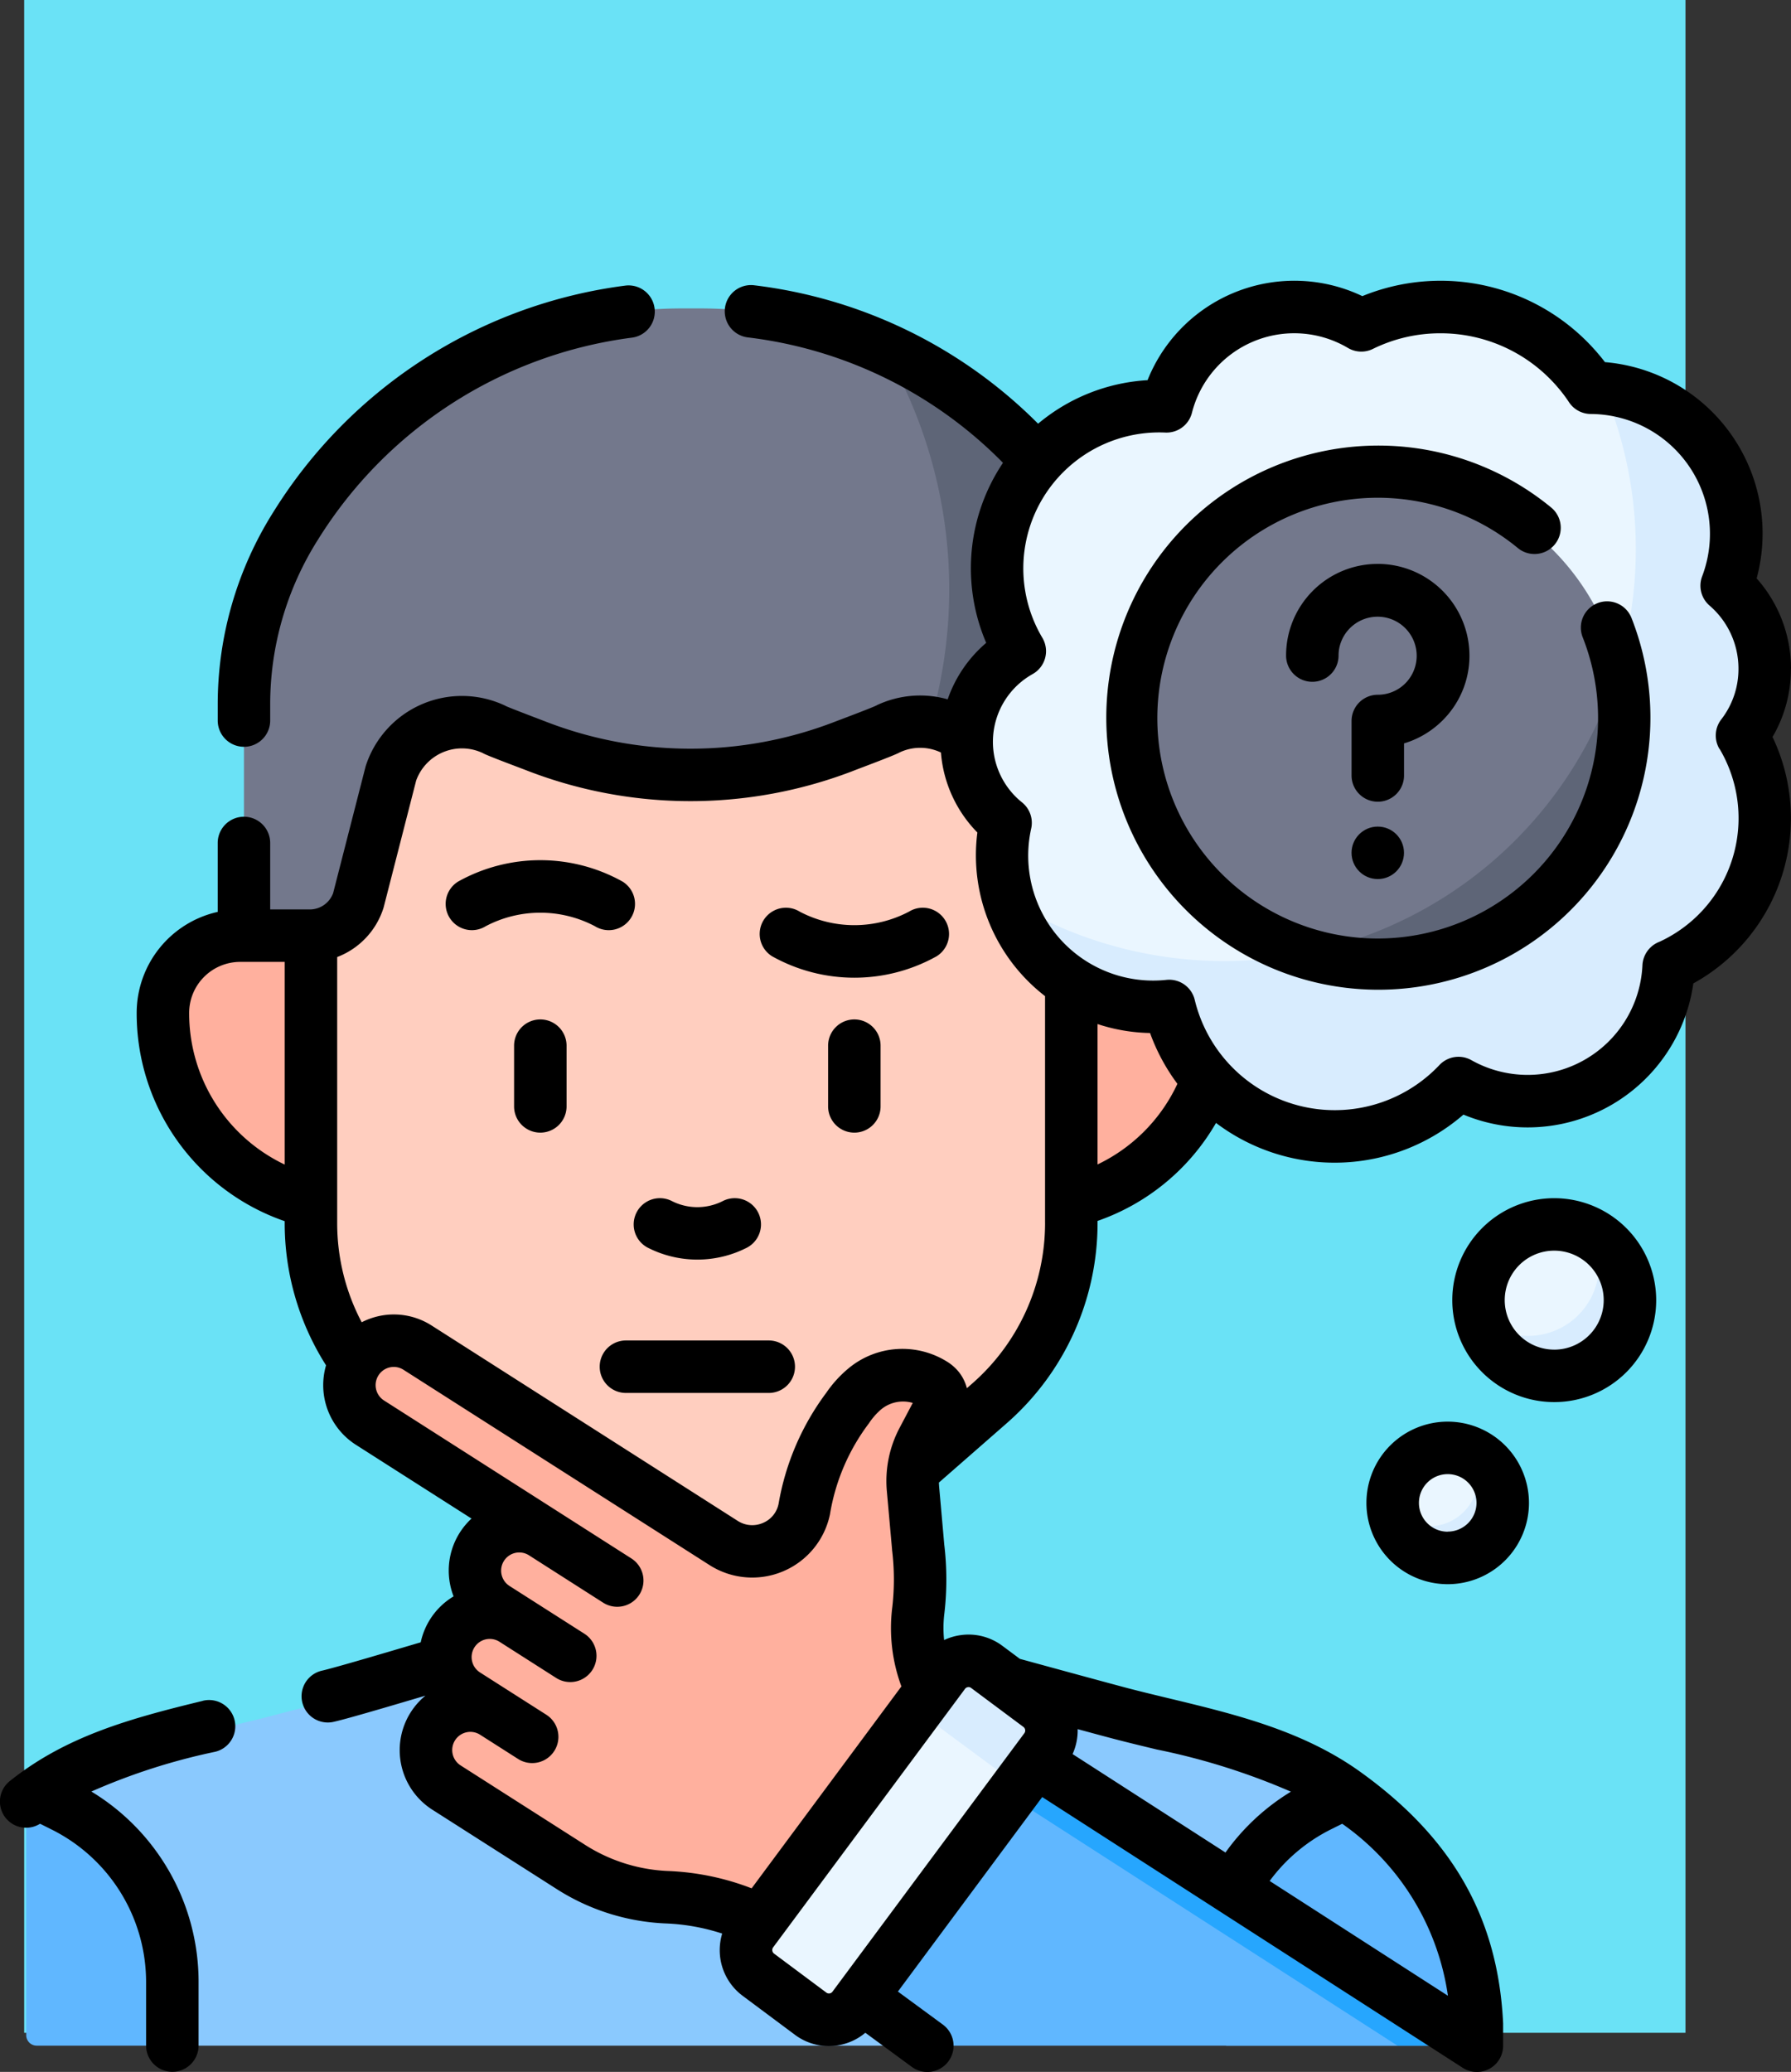 <svg xmlns="http://www.w3.org/2000/svg" width="91.636" height="106" viewBox="0 0 91.636 106">
  <rect x="0" y="0" width="91.636" height="106" fill="#333333" stroke="none"/>
  <g id="Group_1206394" data-name="Group 1206394" transform="translate(-180 -10948.636)">
    <g id="Group_1206299" data-name="Group 1206299" transform="translate(-418.763 756.153)">
      <g id="Group_1206207" data-name="Group 1206207" transform="translate(600 10192.482)">
        <rect id="Rectangle_421497" data-name="Rectangle 421497" width="85" height="104" transform="translate(0)" fill="#6ae2f6"/>
      </g>
      <g id="pensar-pregunta" transform="translate(598.762 10206.846)">
        <g id="Group_1206287" data-name="Group 1206287" transform="translate(1.343 1.416)">
          <path id="Path_1045149" data-name="Path 1045149" d="M80.174,403.934s-2.53,4.2-3.643,6.234l-17.649,6.776H20.811L13.99,412.53v-8.911a78,78,0,0,1,10.72-3.376l4.584-1.19,5.087-1.2,22.458,2.207,4.541-1.98c1.528.4,5.967,1.477,7.494,1.874C72.714,400.957,76.87,401.621,80.174,403.934Z" transform="translate(-12.828 -328.065)" fill="#8ac9fe"/>
          <path id="Path_1045150" data-name="Path 1045150" d="M15.482,440.635v2.74H8.037a.536.536,0,0,1-.537-.537V431.147a.538.538,0,0,1,.209-.426c.129-.1.258-.2.358-.27.2-.14.394-.274.594-.4l.4.2A11.61,11.61,0,0,1,15.482,440.635Z" transform="translate(-7.5 -354.497)" fill="#60b7ff"/>
          <path id="Path_1045151" data-name="Path 1045151" d="M363.346,443.744v.539a.537.537,0,0,1-.537.537h-12.3V437.1A11.587,11.587,0,0,1,355.5,432.3l.968-.485.124.086.2.145C360.93,435.073,363.1,438.7,363.346,443.744Z" transform="translate(-289.119 -355.942)" fill="#60b7ff"/>
          <path id="Path_1045152" data-name="Path 1045152" d="M112.071,27.72c-3.724,7.052-7.474,13.651-15.995,14.067l-26.336.077V28.219A17.15,17.15,0,0,1,72.4,19a24.281,24.281,0,0,1,8.56-8.147A22.8,22.8,0,0,1,92.15,7.91h.94a22.7,22.7,0,0,1,9.389,2.039C109.92,15.63,114.044,23.985,112.071,27.72Z" transform="translate(-58.6 -7.91)" fill="#73788c"/>
          <path id="Path_1045153" data-name="Path 1045153" d="M236.313,37.57V51.083l-19.423.055a24.385,24.385,0,0,0,6.4-31.838,24.1,24.1,0,0,1,10.356,9.054,16.877,16.877,0,0,1,1.985,4.4A17.343,17.343,0,0,1,236.313,37.57Z" transform="translate(-179.414 -17.261)" fill="#5e6577"/>
          <path id="Path_1045154" data-name="Path 1045154" d="M93.055,200.81a9.94,9.94,0,0,0,7.573-9.653,3.953,3.953,0,0,0-3.953-3.953H50.531a3.953,3.953,0,0,0-3.953,3.953,9.94,9.94,0,0,0,7.573,9.653Z" transform="translate(-39.584 -155.115)" fill="#ffb09e"/>
          <path id="Path_1045155" data-name="Path 1045155" d="M118.429,126.4a3.835,3.835,0,0,1,5.26,2.227l1.687,6.571a2.6,2.6,0,0,0,2.42,1.779v14.7a12.264,12.264,0,0,1-4.19,9.233l-7.618,6.666A8.177,8.177,0,0,1,110.6,169.6h-4.518a8.177,8.177,0,0,1-5.385-2.022l-7.618-6.666a12.264,12.264,0,0,1-4.19-9.233v-14.7a2.6,2.6,0,0,0,2.42-1.779l1.678-6.544a3.835,3.835,0,0,1,5.282-2.216l.245.117,1.974.756a21.856,21.856,0,0,0,15.637,0l1.974-.756Z" transform="translate(-74.325 -104.891)" fill="#ffcebf"/>
          <g id="Group_1206284" data-name="Group 1206284" transform="translate(16.424 53.119)">
            <path id="Path_1045156" data-name="Path 1045156" d="M131.979,326.472l-.662.816-7.206,8.892-2.577-1.632a12.074,12.074,0,0,0-6.008-1.885,9.929,9.929,0,0,1-4.916-1.536l-6.377-4.05a2.254,2.254,0,0,1-1.049-1.906c0-.025,0-.049,0-.074,0,0,.321-.652.483-.958a8.561,8.561,0,0,1,1.134-.682c.32.173,1.181-.634,1.874-.194l-1.45-.92a2.333,2.333,0,0,1-1.048-1.954c0-.023,0,.023,0,0,.069-.372.962-.52,1.123-.828.03-.061-.05-.08.267-.236,0,0,1.405-1.235,2.1-.795l-.925-.589a2.255,2.255,0,0,1-1.051-1.91c0-.025,0-.049,0-.074.011-.326.5-.523.656-.829a2.849,2.849,0,0,1,.759-.67s1.378-.771,2.073-.331l-8.863-5.629a2.252,2.252,0,0,1-.8-2.941c.892-.8,1.462-1,1.836-.765l14.268,9.439c4.271,2.288,6.075.568,6.077.554.03-.147.51-.953.542-1.092a2.693,2.693,0,0,0,.29-.757.277.277,0,0,0,.009-.041c.084-.4.172-.773.265-1.119a11.33,11.33,0,0,1,1.953-4.02,4.982,4.982,0,0,1,.888-.981,3.388,3.388,0,0,1,.931-.514,6.757,6.757,0,0,1,2.069.141c.107.068-1.342,5.223-1.263,6.086,0,0,.245,6.846.288,7.355a5.227,5.227,0,0,0,2.873,4.525Z" transform="translate(-99.265 -304.7)" fill="#ffb09e"/>
          </g>
          <path id="Path_1045157" data-name="Path 1045157" d="M261.983,435.608H237.925a.157.157,0,0,1-.089-.029l-5.772-4.281a.149.149,0,0,1-.038-.2l6.633-10.51h2.433L261.776,434.2Z" transform="translate(-191.822 -346.73)" fill="#60b7ff"/>
          <path id="Path_1045158" data-name="Path 1045158" d="M296.072,427.331h-3.558L269.19,412.313l1.094-1.734a.151.151,0,0,1,.208-.047l25.664,16.525A.149.149,0,0,1,296.072,427.331Z" transform="translate(-222.354 -338.453)" fill="#26a6fe"/>
          <path id="Path_1045159" data-name="Path 1045159" d="M227.858,407.546l-7.71,10.34a1.578,1.578,0,0,1-2.194.322l-2.674-1.981a1.563,1.563,0,0,1-.324-2.187l7.653-10.261c1-.813,2.139-2.141,2.649-1.763l2.871,2.126C228.6,404.495,228.779,406.027,227.858,407.546Z" transform="translate(-177.573 -331.426)" fill="#eaf6ff"/>
          <path id="Path_1045160" data-name="Path 1045160" d="M265.851,401.668l-1.473,1.974a1.714,1.714,0,0,0-.705-1.419L260.8,400.1a1.709,1.709,0,0,0-1.673-.222l1.53-2.051a1.574,1.574,0,0,1,2.192-.322l2.676,1.979A1.565,1.565,0,0,1,265.851,401.668Z" transform="translate(-214.093 -327.522)" fill="#d8ecfe"/>
          <g id="Group_1206286" data-name="Group 1206286" transform="translate(48.12 0.285)">
            <g id="Group_1206285" data-name="Group 1206285">
              <path id="Path_1045161" data-name="Path 1045161" d="M309.067,13.654c-.161-.017-.325-.029-.49-.036a.555.555,0,0,1-.43-.233c-.159-.225-.33-.444-.51-.653A9.26,9.26,0,0,0,296.8,10.317a.55.55,0,0,1-.489-.018,6.758,6.758,0,0,0-9.617,3.877.53.53,0,0,1-.5.37,8.255,8.255,0,0,0-7.361,12.034.543.543,0,0,1-.165.7,5.27,5.27,0,0,0-.541,8.29.538.538,0,0,1,.164.5,7.621,7.621,0,0,0,.15,3.379c3.573,4.636,10.757,5.833,14.823,5.833,11.635,0,18.985-6.012,18.985-17.648C312.248,24.847,312.248,17.336,309.067,13.654Z" transform="translate(-276.361 -9.5)" fill="#eaf6ff"/>
              <path id="Path_1045162" data-name="Path 1045162" d="M325.764,50.1a.526.526,0,0,0-.03.548A8.241,8.241,0,0,1,322.4,61.841c-.07.038-.191.1-.3.154a.528.528,0,0,0-.3.425,7.267,7.267,0,0,1-.257,1.376.007.007,0,0,0,0,.005A7.234,7.234,0,0,1,311.4,68.242a.529.529,0,0,0-.6.1,8.729,8.729,0,0,1-14.422-3.78.531.531,0,0,0-.538-.38,7.746,7.746,0,0,1-7.858-5.67,21.073,21.073,0,0,0,30.626-25.8A7.431,7.431,0,0,1,324.9,42.43a.529.529,0,0,0,.138.545,5.555,5.555,0,0,1,.726,7.13Z" transform="translate(-285.901 -28.557)" fill="#d8ecfe"/>
              <path id="Path_1045163" data-name="Path 1045163" d="M348.5,66.06c-1.858,14.839-9.636,14.635-16.432,14.635A12.557,12.557,0,1,1,348.5,66.06Z" transform="translate(-315.162 -47.924)" fill="#73788c"/>
              <path id="Path_1045164" data-name="Path 1045164" d="M387.543,113.617A12.607,12.607,0,0,1,370.8,125.465a21.09,21.09,0,0,0,16.432-14.635A12.546,12.546,0,0,1,387.543,113.617Z" transform="translate(-353.898 -92.694)" fill="#5e6577"/>
            </g>
            <path id="Path_1045165" data-name="Path 1045165" d="M429.539,273.956c0,1.994-2.392,2.873-4.391,2.873-.945,0-1.683-.944-2.342-1.9a3.738,3.738,0,0,1-.086-.805,3.871,3.871,0,0,1,5.847-3.311A4.905,4.905,0,0,1,429.539,273.956Z" transform="translate(-396.525 -223.597)" fill="#eaf6ff"/>
            <path id="Path_1045166" data-name="Path 1045166" d="M430.853,276.61a3.871,3.871,0,0,1-7.653.805,3.624,3.624,0,0,0,6.071-2.658,3.575,3.575,0,0,0-.31-1.459A3.844,3.844,0,0,1,430.853,276.61Z" transform="translate(-396.919 -226.085)" fill="#d8ecfe"/>
            <path id="Path_1045167" data-name="Path 1045167" d="M403.022,336.291a2.567,2.567,0,0,1-2.75,2.293c-.728,0-1.313-.369-2.077-1.62a2.814,2.814,0,0,1,4.02-2.892A3.111,3.111,0,0,1,403.022,336.291Z" transform="translate(-376.369 -275.749)" fill="#eaf6ff"/>
            <path id="Path_1045168" data-name="Path 1045168" d="M403.908,337.889a2.812,2.812,0,0,1-5.6.372,2.5,2.5,0,0,0,4.337-1.679,2.462,2.462,0,0,0-.317-1.213A2.8,2.8,0,0,1,403.908,337.889Z" transform="translate(-376.484 -277.046)" fill="#d8ecfe"/>
          </g>
        </g>
        <g id="Group_1206288" data-name="Group 1206288" transform="translate(0.001 0)">
          <path id="Path_1045169" data-name="Path 1045169" d="M63.583,24.937a1.342,1.342,0,0,0,1.342-1.342v-.778a15.761,15.761,0,0,1,2.454-8.493A22.276,22.276,0,0,1,83.422,4.006,1.342,1.342,0,1,0,83.1,1.341,24.951,24.951,0,0,0,65.116,12.88a18.442,18.442,0,0,0-2.875,9.936v.778a1.342,1.342,0,0,0,1.342,1.342Z" transform="translate(-51.101 -1.093)"/>
          <path id="Path_1045170" data-name="Path 1045170" d="M10.38,405.764c-3.741.907-7,1.809-9.866,4.095a1.34,1.34,0,0,0,1.536,2.192l.576.288a8.726,8.726,0,0,1,4.85,7.847V423.4a1.342,1.342,0,1,0,2.685,0v-3.219a11.386,11.386,0,0,0-5.485-9.777,31.754,31.754,0,0,1,6.337-2.035,1.342,1.342,0,1,0-.631-2.609Z" transform="translate(-0.001 -333.111)"/>
          <path id="Path_1045171" data-name="Path 1045171" d="M420.428,262.251a5.216,5.216,0,1,0,5.212,5.216A5.22,5.22,0,0,0,420.428,262.251Zm0,7.748a2.532,2.532,0,1,1,2.527-2.532A2.532,2.532,0,0,1,420.428,270Z" transform="translate(-340.902 -215.314)"/>
          <path id="Path_1045172" data-name="Path 1045172" d="M394.827,326.1a4.158,4.158,0,1,0,4.154,4.158A4.161,4.161,0,0,0,394.827,326.1Zm0,5.631a1.473,1.473,0,1,1,1.47-1.473A1.473,1.473,0,0,1,394.827,331.726Z" transform="translate(-320.752 -267.731)"/>
          <path id="Path_1045173" data-name="Path 1045173" d="M123.719,19.846a6.936,6.936,0,0,0-1.758-4.618A8.8,8.8,0,0,0,114.2,4.164q-.173-.227-.359-.443A10.574,10.574,0,0,0,101.787.787a8.087,8.087,0,0,0-10.99,4.3,9.574,9.574,0,0,0-5.6,2.227A24.662,24.662,0,0,0,70.662.231,1.342,1.342,0,1,0,70.354,2.9,21.985,21.985,0,0,1,83.4,9.315a9.681,9.681,0,0,0-.858,9.211,6.651,6.651,0,0,0-1.971,2.889,5.194,5.194,0,0,0-3.612.295c-.1.079-2.03.8-2.21.871a20.482,20.482,0,0,1-14.677,0c-.094-.039-2.109-.8-2.12-.831a5.172,5.172,0,0,0-7.162,3.094l-1.662,6.484a1.274,1.274,0,0,1-1.244.836H45.907v-3.4a1.342,1.342,0,1,0-2.685,0V32.29a5.3,5.3,0,0,0-4.146,5.168A11.245,11.245,0,0,0,46.65,48.113a13.539,13.539,0,0,0,2.115,7.375,3.62,3.62,0,0,0,1.522,4.062l5.921,3.778a3.623,3.623,0,0,0-.917,3.98,3.624,3.624,0,0,0-1.682,2.351c-.829.242-4.322,1.288-5.091,1.459a1.342,1.342,0,0,0,.675,2.6c.8-.18,3.817-1.084,4.657-1.33A3.612,3.612,0,0,0,54.2,78.22l6.377,4.069a11.233,11.233,0,0,0,5.584,1.753,10.62,10.62,0,0,1,2.873.518,2.912,2.912,0,0,0,1.043,3.181l2.683,2a2.877,2.877,0,0,0,1.725.573,2.953,2.953,0,0,0,.432-.032,2.887,2.887,0,0,0,1.441-.648l2.377,1.746a1.342,1.342,0,0,0,1.589-2.164l-2.3-1.69,7.384-9.951,21.513,13.851a1.342,1.342,0,0,0,2.069-1.129V89.218c0-.021,0-.043,0-.064-.258-5.39-2.582-9.481-7.316-12.874-2.942-2.109-6.417-2.945-9.779-3.754-.691-.166-1.405-.338-2.09-.516-.755-.2-2.167-.583-3.533-.956l-2.006-.548-.9-.67a2.884,2.884,0,0,0-2.156-.541,2.924,2.924,0,0,0-.822.247,5.938,5.938,0,0,1,.014-1.363,15.065,15.065,0,0,0-.007-3.527L80.134,61.7c-.006-.072-.01-.143-.012-.214l3.468-3.034A13.606,13.606,0,0,0,88.239,48.2v-.1A11.27,11.27,0,0,0,94.3,43.087a10.067,10.067,0,0,0,12.66-.426,8.562,8.562,0,0,0,11.762-6.712,9.651,9.651,0,0,0,4.052-12.608,6.873,6.873,0,0,0,.94-3.494ZM46.65,45.217a8.57,8.57,0,0,1-4.889-7.759,2.613,2.613,0,0,1,2.611-2.61H46.65Zm54.106,33.724a13,13,0,0,1,5.41,8.8l-9.121-5.873a8.73,8.73,0,0,1,3.136-2.64ZM87.22,74.1c.769.209,1.456.395,1.913.514.708.184,1.435.359,2.137.528A34.328,34.328,0,0,1,98.132,77.3a11.373,11.373,0,0,0-3.348,3.113l-7.823-5.037A2.9,2.9,0,0,0,87.22,74.1ZM66.273,81.359a8.548,8.548,0,0,1-4.248-1.334l-6.376-4.069a.933.933,0,0,1-.283-1.285.926.926,0,0,1,1.28-.285l1.944,1.24a1.342,1.342,0,1,0,1.444-2.263L56.642,71.2a.932.932,0,0,1-.283-1.285.925.925,0,0,1,1.279-.285l2.871,1.832A1.342,1.342,0,1,0,61.952,69.2l-3.8-2.424a.932.932,0,0,1-.283-1.285.926.926,0,0,1,1.273-.288l3.8,2.427a1.342,1.342,0,1,0,1.444-2.263L51.731,57.286A.932.932,0,0,1,51.448,56a.925.925,0,0,1,1.279-.285l15.657,9.991a4.061,4.061,0,0,0,6.165-2.6,10.546,10.546,0,0,1,1.994-4.654,3.444,3.444,0,0,1,.623-.71,1.761,1.761,0,0,1,1.618-.331l-.674,1.276a5.819,5.819,0,0,0-.651,3.248l.266,2.968c0,.008,0,.015,0,.023a12.468,12.468,0,0,1,.015,2.911,8.6,8.6,0,0,0,.463,4.078L70.54,82.245a13.3,13.3,0,0,0-4.267-.886ZM81.46,72.037a.217.217,0,0,1,.145-.085.211.211,0,0,1,.162.039l2.683,2a.231.231,0,0,1,.046.314L74.674,87.536a.224.224,0,0,1-.307.046l-2.683-2a.231.231,0,0,1-.046-.314ZM85.554,48.2a10.922,10.922,0,0,1-3.731,8.222l-.269.236a2.235,2.235,0,0,0-.389-.8,2.359,2.359,0,0,0-.621-.555,4.317,4.317,0,0,0-5.032.327,6.108,6.108,0,0,0-1.154,1.264,13.215,13.215,0,0,0-2.438,5.672,1.342,1.342,0,0,1-.813.99,1.37,1.37,0,0,1-1.279-.11L54.171,53.454a3.585,3.585,0,0,0-2.722-.481,3.623,3.623,0,0,0-.86.312A10.862,10.862,0,0,1,49.335,48.2V34.6a3.966,3.966,0,0,0,2.378-2.543l1.663-6.488a2.492,2.492,0,0,1,3.417-1.4c.174.115,2.077.818,2.318.916a23.162,23.162,0,0,0,16.6,0c.318-.127,2.136-.8,2.392-.949a2.465,2.465,0,0,1,2.122,0,6.581,6.581,0,0,0,1.865,4.092A9.107,9.107,0,0,0,85.553,36.6V48.2Zm2.685-2.992v-7.18q.423.14.867.24a9.082,9.082,0,0,0,1.819.218,10.03,10.03,0,0,0,1.4,2.6A8.592,8.592,0,0,1,88.238,45.211Zm31.824-21.262A6.963,6.963,0,0,1,117,33.814a1.357,1.357,0,0,0-.882,1.2,5.878,5.878,0,0,1-8.751,4.862,1.342,1.342,0,0,0-1.635.248,7.368,7.368,0,0,1-12.521-3.335,1.344,1.344,0,0,0-1.449-1.021,6.392,6.392,0,0,1-6.918-7.745,1.342,1.342,0,0,0-.472-1.338,3.97,3.97,0,0,1,.543-6.561,1.342,1.342,0,0,0,.5-1.857,6.956,6.956,0,0,1,6.288-10.5,1.343,1.343,0,0,0,1.365-1.009,5.4,5.4,0,0,1,7.982-3.32,1.342,1.342,0,0,0,1.276.05,7.8,7.8,0,0,1,3.465-.8,7.877,7.877,0,0,1,6.007,2.78,7.413,7.413,0,0,1,.564.749,1.342,1.342,0,0,0,1.118.6,6.131,6.131,0,0,1,5.693,8.306,1.343,1.343,0,0,0,.378,1.495,4.256,4.256,0,0,1,1.48,3.227,4.208,4.208,0,0,1-.882,2.6,1.343,1.343,0,0,0-.09,1.508Z" transform="translate(-32.083 0)"/>
          <path id="Path_1045174" data-name="Path 1045174" d="M341.125,55.11a1.343,1.343,0,0,0-.757,1.741,11.275,11.275,0,1,1-3.319-4.563,1.342,1.342,0,0,0,1.709-2.071,13.92,13.92,0,1,0,4.108,5.649,1.342,1.342,0,0,0-1.741-.757Z" transform="translate(-259.391 -38.614)"/>
          <path id="Path_1045175" data-name="Path 1045175" d="M373.71,90.143a4.707,4.707,0,0,0,2.057-1.263A4.652,4.652,0,0,0,377.05,85.4a4.7,4.7,0,0,0-4.586-4.44h-.1a4.686,4.686,0,0,0-4.689,4.689,1.342,1.342,0,1,0,2.685,0,2.042,2.042,0,0,1,.019-.281,2,2,0,1,1,3.437,1.661,1.986,1.986,0,0,1-1.453.625A1.342,1.342,0,0,0,371.025,89v2.784a1.342,1.342,0,0,0,2.685,0Z" transform="translate(-301.873 -66.473)"/>
          <path id="Path_1045176" data-name="Path 1045176" d="M181.888,264.788a5.576,5.576,0,0,0,5.047,0,1.342,1.342,0,0,0-1.219-2.392,2.884,2.884,0,0,1-2.61,0,1.342,1.342,0,0,0-1.219,2.392Z" transform="translate(-148.732 -215.313)"/>
          <path id="Path_1045177" data-name="Path 1045177" d="M180.087,302.919h-7.307a1.342,1.342,0,0,0,0,2.685h7.307a1.342,1.342,0,1,0,0-2.685Z" transform="translate(-140.754 -248.703)"/>
          <path id="Path_1045178" data-name="Path 1045178" d="M136.89,168.579a1.342,1.342,0,0,0-.435-1.848,8.628,8.628,0,0,0-8.416,0,1.342,1.342,0,0,0,1.413,2.283,5.993,5.993,0,0,1,5.589,0,1.341,1.341,0,0,0,1.848-.435Z" transform="translate(-104.601 -135.991)"/>
          <path id="Path_1045179" data-name="Path 1045179" d="M224.811,179.423a6,6,0,0,1-5.589,0,1.342,1.342,0,1,0-1.413,2.283,8.627,8.627,0,0,0,8.416,0,1.342,1.342,0,0,0-1.413-2.283Z" transform="translate(-178.304 -147.145)"/>
          <path id="Path_1045180" data-name="Path 1045180" d="M238.078,211.157a1.342,1.342,0,0,0-1.342,1.342v3.107a1.342,1.342,0,1,0,2.685,0V212.5A1.342,1.342,0,0,0,238.078,211.157Z" transform="translate(-194.366 -173.365)"/>
          <path id="Path_1045181" data-name="Path 1045181" d="M148.308,211.157a1.342,1.342,0,0,0-1.342,1.342v3.107a1.342,1.342,0,0,0,2.685,0V212.5A1.342,1.342,0,0,0,148.308,211.157Z" transform="translate(-120.663 -173.365)"/>
          <circle id="Ellipse_12681" data-name="Ellipse 12681" cx="1.342" cy="1.342" r="1.342" transform="translate(69.151 27.926)"/>
        </g>
      </g>
    </g>
  </g>
</svg>
